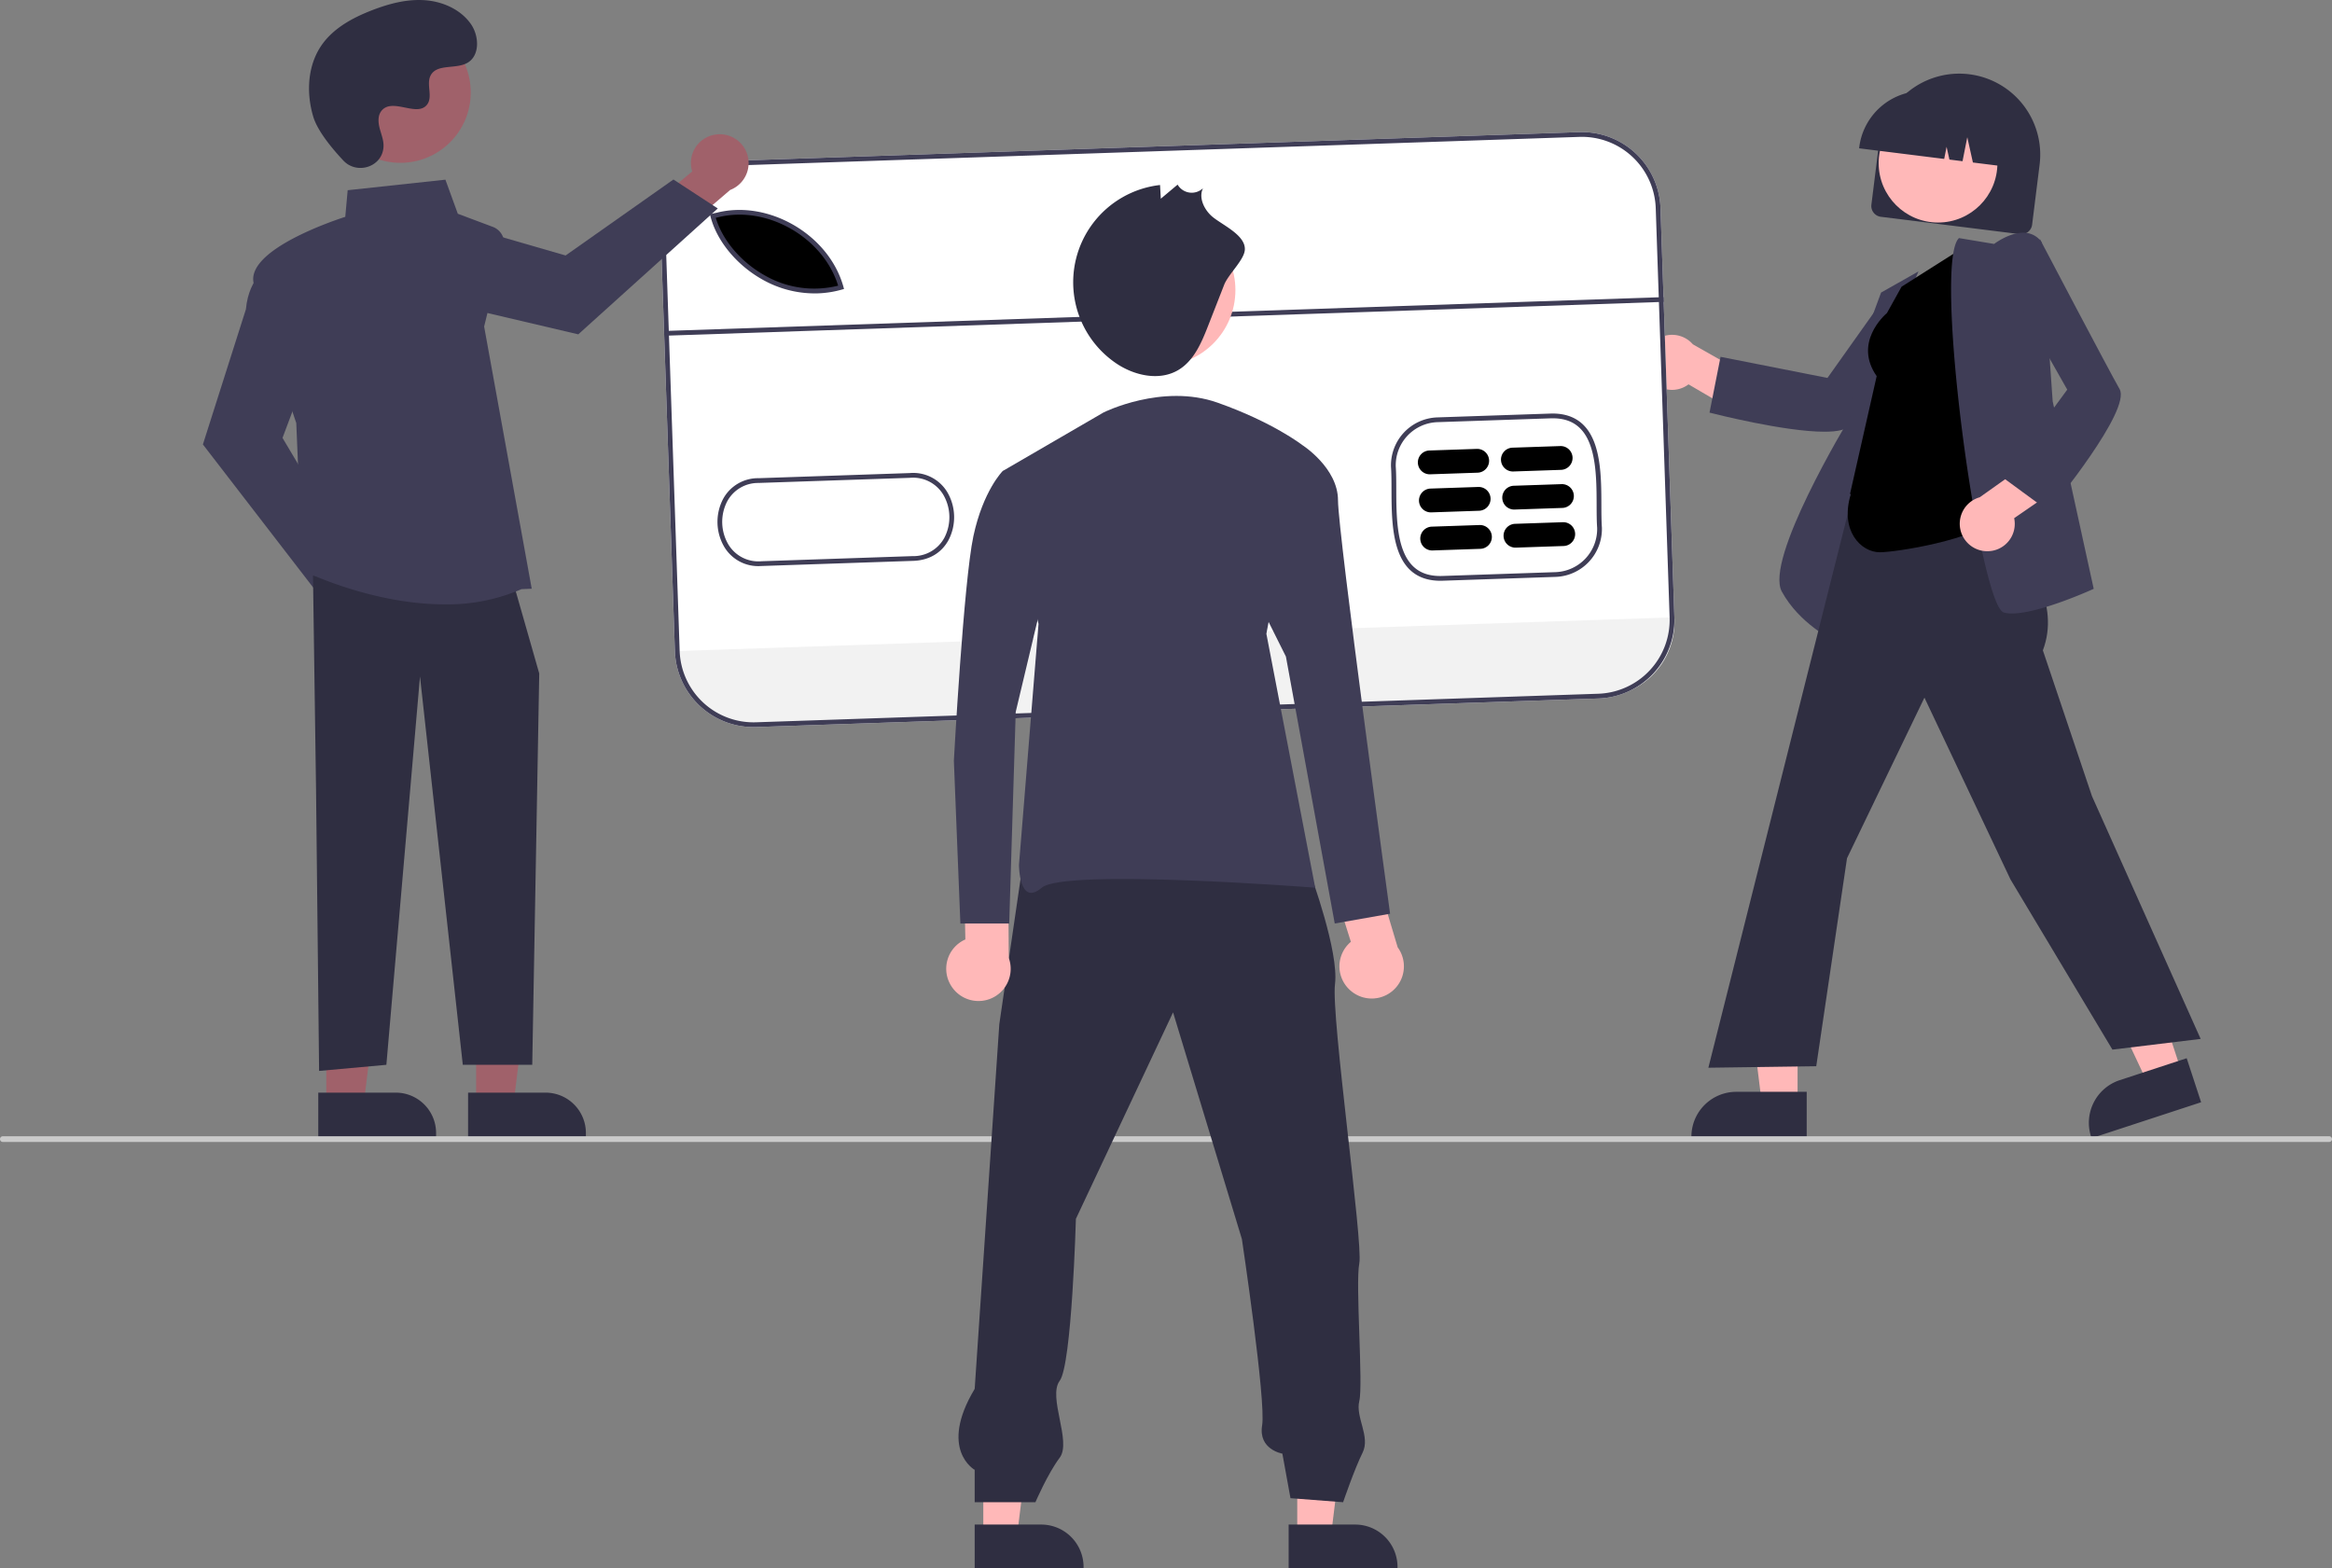<svg id="e268fff6-df67-4a7d-9c17-ee5dc1f6ac6b" data-name="Layer 1" xmlns="http://www.w3.org/2000/svg" width="816" height="548.787" viewBox="0 0 816 548.787"><rect x="0" y="0" width="816" height="548.787" fill="#808080" stroke="none"/><path d="M846.83,247.218l2.618-20.984a28.336,28.336,0,1,1,56.236,7.016l-2.618,20.984a3.811,3.811,0,0,1-4.248,3.306l-48.682-6.074A3.811,3.811,0,0,1,846.83,247.218Z" transform="translate(-192 -175.607)" fill="#2f2e41"/><circle cx="678.149" cy="57.097" r="20.775" fill="#ffb8b8"/><path d="M842.586,227.084a22.441,22.441,0,0,1,25.018-19.468l4.197.524a22.44,22.44,0,0,1,19.468,25.018l-.052.42-8.869-1.107-1.968-8.848-1.662,8.395-4.584-.572-.993-4.464-.839,4.236-29.768-3.714Z" transform="translate(-192 -175.607)" fill="#2f2e41"/><path d="M768.539,306.812a9.57,9.57,0,0,0,14.301,3.289l18.869,11.054,9.514-9.829L784.357,296.09a9.622,9.622,0,0,0-15.818,10.722Z" transform="translate(-192 -175.607)" fill="#ffb8b8"/><path d="M830.383,326.674c-13.918,0-38.411-6.231-39.767-6.579l-.428-.11,3.855-19.517,37.41,7.389,20.323-28.619,23.333-2.372-.651.857c-.303.399-30.381,39.993-35.062,46.635C838.214,326.035,834.84,326.674,830.383,326.674Z" transform="translate(-192 -175.607)" fill="#3f3d56"/><path d="M834.114,399.926l-.557-.266c-.119-.057-11.944-5.809-18.069-17.037-6.096-11.176,22.44-58.584,24.436-61.874l.029-15.056,10.265-27.715,13.092-7.399-11.24,26.226Z" transform="translate(-192 -175.607)" fill="#3f3d56"/><polygon points="628.999 386.136 616.487 386.135 610.535 337.875 629.001 337.876 628.999 386.136" fill="#ffb8b8"/><path d="M824.19,573.871l-40.344-.001v-.51a15.704,15.704,0,0,1,15.703-15.703h.001l24.641.001Z" transform="translate(-192 -175.607)" fill="#2f2e41"/><polygon points="763.392 375.171 751.502 379.067 730.818 335.059 748.367 329.31 763.392 375.171" fill="#ffb8b8"/><path d="M962.201,561.31l-38.338,12.561-.159-.485a15.704,15.704,0,0,1,10.033-19.812l.001-0,23.416-7.672Z" transform="translate(-192 -175.607)" fill="#2f2e41"/><path d="M931.167,542.888l-35.668-59.546-30.11-63.619-27.095,56.197-10.764,72.784-37.748.524.149-.59L847.697,319.109l45.241,6.759-2.059,29.863,1.226,1.744c10.22,14.518,20.787,29.529,14.726,45.71l17.181,51.015,38.031,84.945Z" transform="translate(-192 -175.607)" fill="#2f2e41"/><path d="M849.764,368.854c-6.556,0-14.035-7.485-10.155-20.265l-.251-.182,9.32-41.177c-8.133-11.632,2.59-21.232,3.595-22.089l5.119-9.214,22.585-14.323,11.427,94.946-.169.162C882.981,364.609,855.263,368.854,849.764,368.854Z" transform="translate(-192 -175.607)" fill="#000000"/><path d="M896.017,390.279a11.117,11.117,0,0,1-2.668-.282c-.878-.22-2.3-1.339-4.498-8.493-8.736-28.442-19.049-114.02-11.556-122.395l.172-.192,12.303,2.05c1.023-.755,6.389-4.501,11.341-3.85a7.516,7.516,0,0,1,5.143,3.04l.085.111,3.919,55.76,14.359,65.619-.344.156C923.438,382.184,905.508,390.279,896.017,390.279Z" transform="translate(-192 -175.607)" fill="#3f3d56"/><path d="M887.743,368.485a9.57,9.57,0,0,0,9.041-11.558l18.01-12.405L909.925,331.738l-25.188,17.875a9.622,9.622,0,0,0,3.006,18.871Z" transform="translate(-192 -175.607)" fill="#ffb8b8"/><path d="M908.851,354.461l-16.042-11.764,22.55-30.75-17.305-30.538,7.742-22.139.5.953c.233.444,23.343,44.469,27.375,51.525,4.194,7.339-23.363,40.945-24.539,42.372Z" transform="translate(-192 -175.607)" fill="#3f3d56"/><path d="M751.339,420.024l-294.773,9.991a27.526,27.526,0,0,1-28.41-26.547l-4.855-143.223A27.526,27.526,0,0,1,449.848,231.835l294.773-9.991a27.526,27.526,0,0,1,28.41,26.547L777.886,391.614A27.526,27.526,0,0,1,751.339,420.024Z" transform="translate(-192 -175.607)" fill="#fff"/><path d="M777.886,391.614l.026.758a26.258,26.258,0,0,1-25.357,27.128L456.308,429.541a26.256,26.256,0,0,1-27.127-25.349l-.026-.758Z" transform="translate(-192 -175.607)" fill="#f2f2f2"/><path d="M486.881,276.43c-21.229,6.013-41.006-9.806-44.88-24.972l1.481-.317C461.392,246.541,481.972,258.757,486.881,276.43Z" transform="translate(-192 -175.607)" fill="#000000"/><path d="M696.771,378.816c-4.782.162-8.634-1.131-11.449-3.845-6.362-6.133-6.391-18.368-6.414-28.2-.007-2.86-.013-5.562-.176-7.82l-.002-.034a16.777,16.777,0,0,1,16.111-17.25L734.49,320.324c4.776-.162,8.624,1.13,11.437,3.839,6.361,6.128,6.395,18.36,6.422,28.189.008,2.866.015,5.574.179,7.835a16.788,16.788,0,0,1-16.117,17.285Zm-16.376-39.966c.165,2.312.172,5.035.179,7.918.023,9.517.051,21.361,5.905,27.004,2.512,2.422,5.861,3.527,10.236,3.379l39.637-1.343a15.111,15.111,0,0,0,14.513-15.533c-.167-2.285-.174-5.021-.182-7.917-.026-9.514-.059-21.356-5.911-26.993-2.51-2.418-5.855-3.522-10.224-3.374L694.899,323.333A15.107,15.107,0,0,0,680.395,338.849Z" transform="translate(-192 -175.607)" fill="#3f3d56"/><path d="M478.174,278.26a37.176,37.176,0,0,1-19.825-5.084c-8.79-5.058-15.581-13.405-17.722-21.783l-.215-.84,2.312-.495c18.177-4.663,39.332,7.66,44.392,25.869l.222.798-.797.226A34.98,34.98,0,0,1,478.174,278.26Zm-35.702-26.444c2.261,7.676,8.589,15.243,16.709,19.915a34.733,34.733,0,0,0,26.095,3.836c-5.223-16.947-25.07-28.291-42.151-23.892Z" transform="translate(-192 -175.607)" fill="#3f3d56"/><path d="M458.28,373.672a13.829,13.829,0,0,1-12.706-6.462,17.298,17.298,0,0,1-.58-16.952,13.878,13.878,0,0,1,12.535-7.324l52.829-1.791a13.903,13.903,0,0,1,12.988,6.468,17.298,17.298,0,0,1,.573,16.95c-2.487,4.607-6.939,7.174-12.532,7.309l-52.83,1.791Q458.418,373.667,458.28,373.672Zm-.954-29.066a12.248,12.248,0,0,0-10.865,6.443,15.584,15.584,0,0,0,.523,15.272,12.259,12.259,0,0,0,11.504,5.675l52.855-1.792a12.278,12.278,0,0,0,11.11-6.435,15.582,15.582,0,0,0-.517-15.27,12.312,12.312,0,0,0-11.51-5.691l-52.858,1.792c-.081.002-.162.003-.242.006Z" transform="translate(-192 -175.607)" fill="#3f3d56"/><path d="M709.062,341.01l-16.654.565a4.166,4.166,0,0,1-.282-8.327l16.654-.564a4.166,4.166,0,0,1,.282,8.327Z" transform="translate(-192 -175.607)" fill="#000000"/><path d="M709.514,354.333l-16.654.565a4.166,4.166,0,1,1-.282-8.327l16.654-.565a4.166,4.166,0,1,1,.282,8.327Z" transform="translate(-192 -175.607)" fill="#000000"/><path d="M709.965,367.656l-16.654.565a4.166,4.166,0,1,1-.282-8.327l16.654-.565a4.166,4.166,0,1,1,.282,8.327Z" transform="translate(-192 -175.607)" fill="#000000"/><path d="M738.206,340.022l-16.654.564a4.166,4.166,0,1,1-.282-8.327h0l16.654-.564a4.166,4.166,0,1,1,.282,8.327Z" transform="translate(-192 -175.607)" fill="#000000"/><path d="M738.658,353.345l-16.654.564a4.166,4.166,0,1,1-.282-8.327h0l16.654-.564a4.166,4.166,0,1,1,.282,8.327h0Z" transform="translate(-192 -175.607)" fill="#000000"/><path d="M739.11,366.668l-16.654.564a4.166,4.166,0,1,1-.282-8.327l16.654-.565a4.166,4.166,0,1,1,.282,8.327Z" transform="translate(-192 -175.607)" fill="#000000"/><rect x="425.286" y="285.479" width="348.933" height="1.666" transform="translate(-201.355 -155.125) rotate(-1.941)" fill="#3f3d56"/><path d="M751.339,420.024l-294.773,9.991a27.526,27.526,0,0,1-28.41-26.547l-4.855-143.223A27.526,27.526,0,0,1,449.848,231.835l294.773-9.991a27.526,27.526,0,0,1,28.41,26.547L777.886,391.614A27.526,27.526,0,0,1,751.339,420.024ZM449.905,233.5A25.858,25.858,0,0,0,424.966,260.189l4.855,143.223a25.858,25.858,0,0,0,26.688,24.939l294.773-9.991a25.858,25.858,0,0,0,24.939-26.688l-4.855-143.223a25.858,25.858,0,0,0-26.688-24.939Z" transform="translate(-192 -175.607)" fill="#3f3d56"/><path d="M328.994,384.588a10.032,10.032,0,0,0-12.248-9.307l-13.266-18.696-13.328,5.291L309.258,388.015a10.086,10.086,0,0,0,19.736-3.427Z" transform="translate(-192 -175.607)" fill="#a0616a"/><path d="M303.139,383.202l-40.142-52.076,15.041-47.271c1.102-11.884,8.539-15.203,8.855-15.339l.483-.207,13.088,34.903-9.61,25.626,23.587,39.67Z" transform="translate(-192 -175.607)" fill="#3f3d56"/><path d="M442.545,222.669a10.032,10.032,0,0,0-8.332,12.931l-17.614,14.672,6.305,12.879,24.584-21.069a10.086,10.086,0,0,0-4.943-19.412Z" transform="translate(-192 -175.607)" fill="#a0616a"/><path d="M443.162,248.555l-48.816,44.048-48.292-11.341c-11.934-.18-15.818-7.338-15.977-7.643l-.244-.465,33.787-15.748,26.293,7.6,37.728-26.584Z" transform="translate(-192 -175.607)" fill="#3f3d56"/><polygon points="166.605 386.085 179.721 386.085 185.96 335.494 166.602 335.495 166.605 386.085" fill="#a0616a"/><path d="M355.794,557.944h41.222a0,0,0,0,1,0,0v15.927a0,0,0,0,1,0,0H369.913a14.119,14.119,0,0,1-14.119-14.119v-1.807A0,0,0,0,1,355.794,557.944Z" transform="translate(560.836 956.19) rotate(179.997)" fill="#2f2e41"/><polygon points="114.183 386.085 127.299 386.085 133.538 335.494 114.18 335.495 114.183 386.085" fill="#a0616a"/><path d="M303.372,557.944h41.222a0,0,0,0,1,0,0v15.927a0,0,0,0,1,0,0H317.491a14.119,14.119,0,0,1-14.119-14.119v-1.807A0,0,0,0,1,303.372,557.944Z" transform="translate(455.992 956.192) rotate(179.997)" fill="#2f2e41"/><polygon points="109.518 201.425 110.588 276.314 111.657 374.739 135.194 372.599 146.962 236.73 161.94 372.599 186.239 372.599 188.686 235.66 180.127 205.704 109.518 201.425" fill="#2f2e41"/><path d="M347.584,387.088c-25.609.002-49.182-11.589-49.5-11.748l-.264-.132-2.149-51.575c-.623-1.823-12.895-37.785-14.973-49.216-2.106-11.581,28.413-21.745,32.119-22.933l.841-9.316,34.2-3.685,4.335,11.921,12.27,4.601a6.069,6.069,0,0,1,3.761,7.13L361.404,289.864l16.655,91.749-3.586.155A65.112,65.112,0,0,1,347.584,387.088Z" transform="translate(-192 -175.607)" fill="#3f3d56"/><circle cx="140.098" cy="32.352" r="24.624" fill="#a0616a"/><path d="M312.153,231.795c4.693,4.999,13.408,2.315,14.019-4.514a8.249,8.249,0,0,0-.01-1.593c-.316-3.025-2.063-5.771-1.645-8.965a4.701,4.701,0,0,1,.86-2.201c3.74-5.008,12.518,2.24,16.047-2.293,2.164-2.78-.38-7.156,1.281-10.263,2.192-4.1,8.684-2.078,12.755-4.323,4.53-2.498,4.259-9.448,1.277-13.676-3.636-5.155-10.012-7.906-16.308-8.303s-12.549,1.306-18.427,3.596c-6.679,2.603-13.302,6.2-17.412,12.073-4.998,7.142-5.479,16.743-2.98,25.094C303.131,221.508,308.32,227.713,312.153,231.795Z" transform="translate(-192 -175.607)" fill="#2f2e41"/><path d="M1007,575.208H193a1,1,0,0,1,0-2h814a1,1,0,0,1,0,2Z" transform="translate(-192 -175.607)" fill="#cacaca"/><polygon points="453.926 537.335 465.74 537.334 471.36 491.766 453.924 491.767 453.926 537.335" fill="#ffb8b8"/><path d="M642.913,709.084l23.266-.001h.001a14.828,14.828,0,0,1,14.827,14.827v.482l-38.093.001Z" transform="translate(-192 -175.607)" fill="#2f2e41"/><polygon points="344.073 537.335 355.887 537.334 361.507 491.766 344.071 491.767 344.073 537.335" fill="#ffb8b8"/><path d="M533.059,709.084l23.266-.001h.001a14.828,14.828,0,0,1,14.827,14.827v.482l-38.093.001Z" transform="translate(-192 -175.607)" fill="#2f2e41"/><path d="M650.635,481.695s9.916,26.916,8.5,38.248,9.916,90.663,8.5,97.746,1.417,42.498,0,48.165,3.976,12.435,1.143,18.101-6.809,17.314-6.809,17.314l-18.416-1.417-2.833-15.583s-8.5-1.417-7.083-9.916-7.083-65.164-7.083-65.164l-24.082-79.33-33.999,72.247s-1.417,50.998-5.666,56.664,4.25,21.249,0,26.916-8.5,15.583-8.5,15.583H533.056V689.937s-12.749-7.083,0-28.332l8.615-127.61,8.5-58.081Z" transform="translate(-192 -175.607)" fill="#2f2e41"/><circle cx="405.826" cy="101.504" r="26.459" fill="#ffb8b8"/><path d="M620.342,275.286q-2.8,7.155-5.601,14.31c-2.295,5.864-4.924,12.138-10.304,15.411-6.643,4.041-15.513,2.07-21.939-2.307A34.26,34.26,0,0,1,597.918,240.345l.266,4.79,5.877-4.927a5.714,5.714,0,0,0,8.882,1.256c-1.544,3.2.238,7.103,2.811,9.555,3.161,3.012,12.203,6.631,11.828,12.015C627.332,266.627,621.799,271.563,620.342,275.286Z" transform="translate(-192 -175.607)" fill="#2f2e41"/><path d="M524.994,520.834a11.203,11.203,0,0,1,4.801-16.494l-.529-25.596,15.476-4.115.239,36.157a11.264,11.264,0,0,1-19.987,10.048Z" transform="translate(-192 -175.607)" fill="#ffb8b8"/><path d="M578.171,319.923s20.503-10.252,39.868-3.417,29.616,14.808,29.616,14.808l-12.53,66.067,17.086,88.848s-87.709-6.835-95.683,0-7.974-7.974-7.974-7.974l6.835-84.292L542.86,340.426Z" transform="translate(-192 -175.607)" fill="#3f3d56"/><path d="M664.709,522.35a11.203,11.203,0,0,1-.023-17.179l-7.694-24.418,13.698-8.295,10.381,34.636a11.264,11.264,0,0,1-16.362,15.256Z" transform="translate(-192 -175.607)" fill="#ffb8b8"/><path d="M639.682,331.314h7.974s12.53,7.974,12.53,19.364,18.225,144.663,18.225,144.663l-19.364,3.417L641.96,405.354,629.43,380.294Z" transform="translate(-192 -175.607)" fill="#3f3d56"/><path d="M564.502,340.426H542.86s-6.835,6.834-10.252,22.782-6.835,78.597-6.835,78.597l2.278,56.954h17.086l2.278-74.04,11.391-47.841Z" transform="translate(-192 -175.607)" fill="#3f3d56"/></svg>